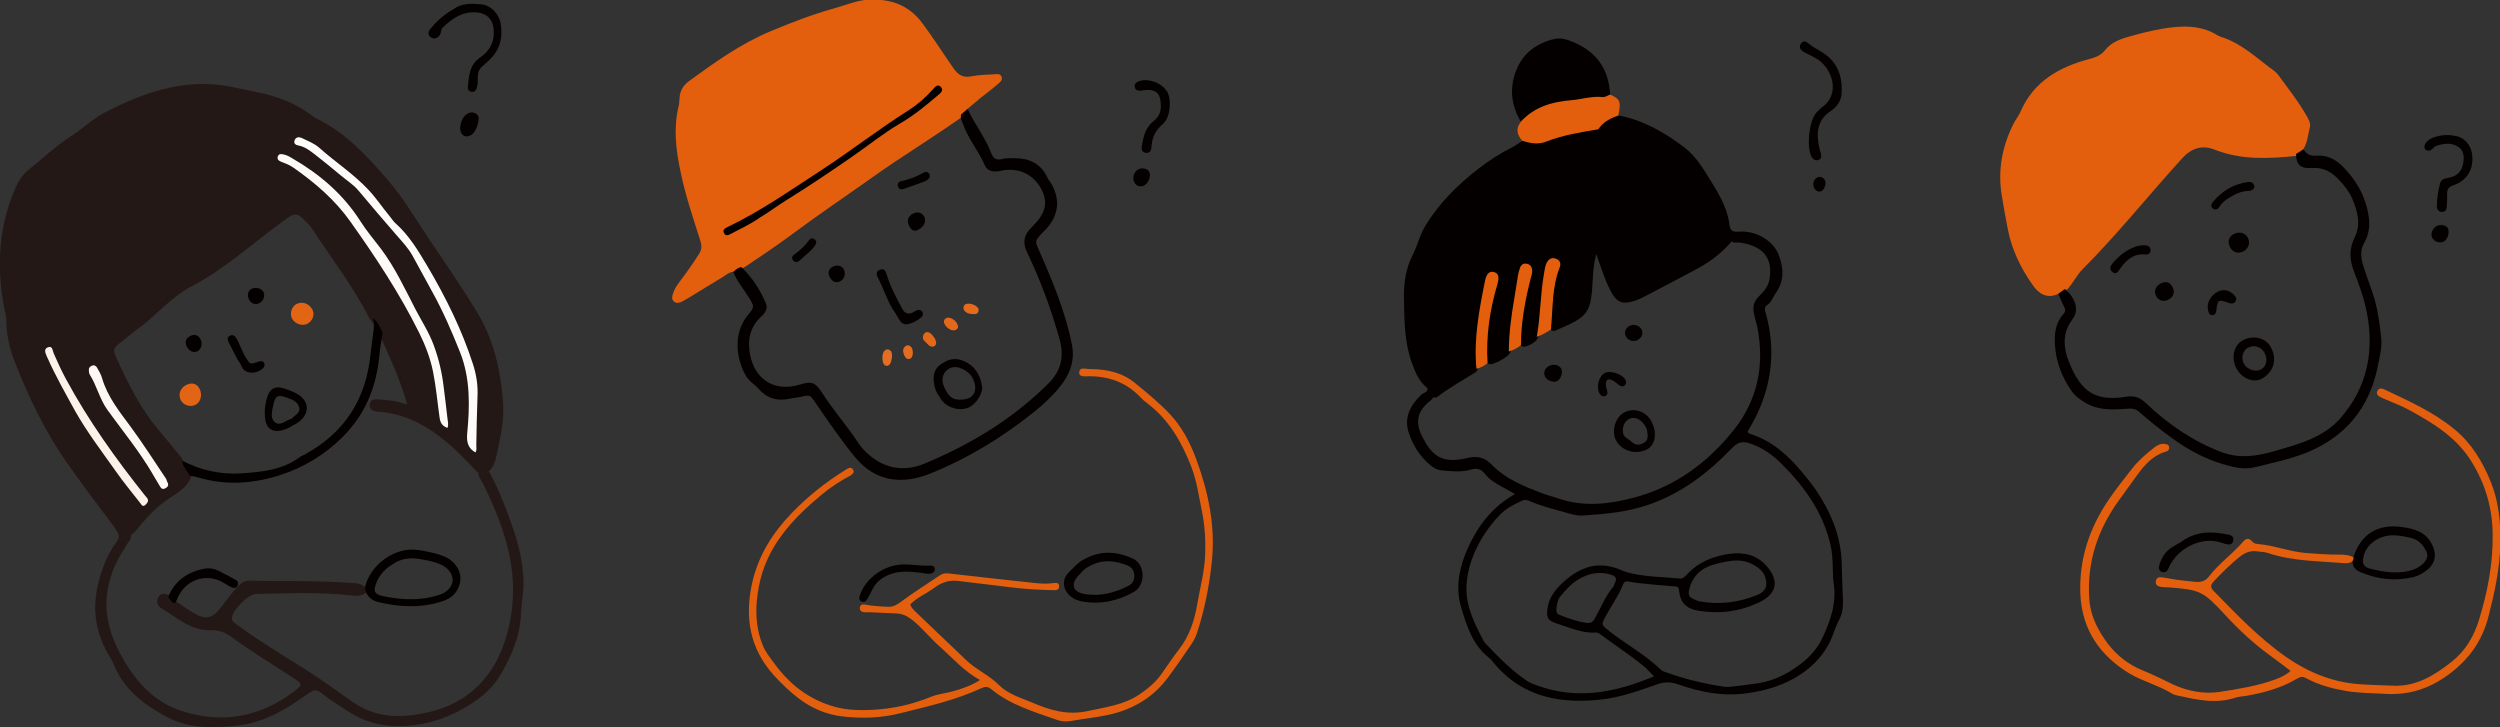 <?xml version="1.0" encoding="UTF-8"?><svg id="_レイヤー_2" xmlns="http://www.w3.org/2000/svg" viewBox="0 0 150.43 43.75"><rect x="0" y="0" width="150.43" height="43.75" fill="#333333" stroke="none"/><defs><style>.cls-1{fill:#e35f0e;}.cls-2{fill:#fefcfa;}.cls-3{fill:#e26516;}.cls-4{fill:#040000;}.cls-5{fill:#e26415;}.cls-6{fill:#e66e23;}.cls-7{fill:#fef8f2;}.cls-8{fill:#fefaf8;}.cls-9{fill:#e56b1c;}.cls-10{fill:#e46819;}.cls-11{fill:#231815;}.cls-12{fill:#fdf2e9;}.cls-13{fill:#e56c1e;}</style></defs><g id="_レイヤー_1-2"><g><g><path class="cls-4" d="M27.29,.55c.49-.37,1.11-.35,1.73-.28,.51,.06,1.01,.58,1.1,1.11,.15,.86-.02,1.63-.69,2.24-.12,.11-.23,.23-.36,.33-.23,.18-.33,.41-.32,.7,0,.23,.01,.45-.07,.67-.06,.15-.16,.24-.33,.2-.14-.03-.21-.13-.2-.27,.07-.67,.08-1.34,.74-1.79,.62-.42,.91-1.03,.8-1.81-.08-.54-.44-.85-.99-.9-.86-.08-1.48,.35-2.06,.91-.12,.12-.09,.26-.14,.39-.11,.23-.37,.33-.56,.21-.23-.15-.17-.37-.04-.53,.38-.46,.82-.86,1.39-1.18Z"/><path class="cls-4" d="M28.33,8.13c-.28,.16-.52,.06-.61-.21-.1-.33,.06-.83,.35-1.04,.16-.12,.33-.15,.52-.07,.21,.09,.23,.27,.2,.46-.06,.35-.18,.67-.45,.87Z"/></g><g><path class="cls-11" d="M7,31.88c-1.05-1.41-2.12-2.8-3.12-4.25-1.25-1.82-2.18-3.8-2.99-5.85-.31-.8-.51-1.65-.51-2.52,0-.26-.09-.52-.14-.79-.45-2.46-.33-4.86,.7-7.18,.18-.4,.4-.76,.74-1.04,.86-.69,1.66-1.46,2.6-2.06,.67-.42,1.24-1,1.95-1.38,1.48-.77,3.01-1.42,4.67-1.66,.86-.13,1.72-.13,2.58,0,.63,.1,1.25,.24,1.87,.37,1.26,.25,2.45,.67,3.48,1.48,.06,.05,.14,.1,.21,.13,1.74,.84,3.02,2.23,4.26,3.66,1.02,1.17,1.78,2.51,2.64,3.78,.96,1.41,1.92,2.81,2.8,4.27,.98,1.63,1.38,3.45,1.53,5.33,.09,1.17-.19,2.28-.43,3.4-.07,.31-.2,.58-.43,.8-.23,.32-.47,.13-.71,.02-.73-.77-1.46-1.54-2.32-2.18-1-.75-2.09-1.27-3.35-1.41-.33-.04-.83,0-.78-.47,.05-.43,.51-.29,.82-.27,.47,.03,.94,.1,1.43,.28-.41-1.53-1.09-2.9-1.7-4.3-.17-.29-.33-.59-.55-.85-.99-1.94-2.32-3.67-3.51-5.48-.05-.07-.1-.13-.16-.19-.76-.82-.78-.77-1.67-.12-1.77,1.29-3.39,2.79-5.35,3.81-1.24,.64-2.12,1.74-3.23,2.55-.33,.24-.64,.51-.96,.76-.59,.46-.62,.48-.3,1.17,.69,1.47,1.4,2.91,2.46,4.17,.48,.56,.95,1.13,1.41,1.71,.13,.4,.45,.69,.57,1.09-.22,.65-.8,.98-1.31,1.31-.8,.53-1.41,1.21-2,1.93-.08,.09-.16,.19-.26,.25-.4,.2-.69-.02-.98-.26Z"/><path class="cls-11" d="M28.81,28.31c.21,.05,.4,.23,.63,.07,.47,.89,.86,1.81,1.2,2.76,.34,.95,.66,1.89,.78,2.9,.06,.51,.12,1.02,.06,1.53-.06,.47-.11,.94-.13,1.41-.07,1.33-.57,2.51-1.24,3.63-.42,.72-1.03,1.27-1.73,1.72-.8,.52-1.66,.92-2.57,1.14-1.34,.32-2.7,.33-3.99-.2-.71-.3-1.34-.79-2-1.2-.09-.05-.16-.13-.24-.19-.58-.44-.61-.45-1.22-.02-.8,.57-1.63,1.1-2.57,1.44-.45,.16-.9,.28-1.37,.34-1.48,.19-2.98,.23-4.34-.48-1.39-.73-2.63-1.66-3.25-3.21-.08-.19-.19-.37-.29-.54-.95-1.59-1.02-3.24-.44-4.97,.22-.65,.49-1.27,.9-1.81,.22-.28,.19-.5-.02-.75,.28,.08,.53,.25,.83,.22,.18,.28-.05,.46-.17,.65-.25,.42-.52,.83-.72,1.28-.81,1.85-.63,3.57,.34,5.35,.85,1.58,1.97,2.84,3.64,3.39,2.44,.81,4.78,.39,6.85-1.21,.46-.36,.44-.41-.06-.74-1.27-.84-2.57-1.61-3.79-2.51-.36-.26-.75-.41-1.2-.39-1.21,.06-2.04-.77-2.98-1.31-.22-.13-.34-.38-.21-.64,.13-.28,.36-.3,.62-.16,.15,.11,.27,.25,.42,.35,.41,.28,.81,.56,1.24,.8,.57,.32,.99,.22,1.4-.28,.37-.46,.7-.96,1.12-1.39,.19-.19,.38-.36,.68-.35,1.95,.05,3.9-.02,5.84,.12,.4,.03,.83-.03,1.17,.29,.08,.12,.1,.23,0,.34-.24,.15-.49,.19-.77,.15-1.94-.23-3.89-.14-5.84-.1-.44,0-1.37,.95-1.43,1.4-.04,.26,.17,.35,.33,.47,1.3,.96,2.7,1.8,4.07,2.66,.99,.62,1.93,1.32,2.89,1.99,1.44,.99,2.99,.95,4.55,.59,3.36-.78,4.69-3.49,5.01-6.25,.31-2.74-.59-5.13-1.74-7.49-.12-.25-.36-.46-.27-.79Z"/><path class="cls-2" d="M28.62,27.23c-.45-.25-.55-.61-.51-1.12,.16-1.66,.2-3.34-.43-4.92-.49-1.23-1.02-2.46-1.67-3.63-.4-.72-.79-1.44-1.18-2.16-.26-.47-.63-.86-.98-1.26-.77-.88-1.52-1.77-2.27-2.66-.31-.37-.71-.62-1.07-.92-.53-.45-1.07-.88-1.62-1.31-.27-.21-.56-.42-.91-.49-.19-.03-.33-.12-.25-.33,.08-.19,.27-.2,.42-.13,.37,.18,.77,.33,1.07,.6,.96,.86,2.05,1.56,2.94,2.51,.48,.51,.86,1.09,1.31,1.63,.11,.13,.19,.27,.31,.38,.83,.73,1.38,1.66,1.94,2.6,1.11,1.88,2.07,3.82,2.74,5.89,.21,.65,.31,1.31,.27,2-.04,.96-.05,1.93-.07,2.89,0,.14,.04,.29-.05,.42Z"/><path class="cls-8" d="M26.93,25.75c-.32-.11-.44-.31-.48-.63-.13-.91-.21-1.83-.39-2.74-.17-.84-.47-1.61-.84-2.36-1.17-2.36-2.62-4.55-4.14-6.69-.92-1.3-2.12-2.33-3.42-3.24-.24-.17-.51-.27-.77-.37-.15-.06-.24-.17-.16-.34,.07-.14,.2-.11,.32-.09,.21,.04,.38,.14,.56,.25,1.64,.95,3.04,2.15,4.07,3.76,.37,.59,.83,1.12,1.25,1.68,.84,1.12,1.43,2.39,2.07,3.63,.37,.71,.81,1.38,1.09,2.14,.31,.83,.51,1.68,.61,2.56,.07,.61,.16,1.22,.22,1.83,.02,.2,.09,.4,0,.62Z"/><path class="cls-4" d="M10.95,27.71c1.13,.6,2.35,.86,3.62,.77,1.2-.09,2.42-.2,3.45-.96,.11-.08,.25-.14,.38-.21,2.35-1.3,3.62-3.3,3.89-5.96,.05-.47,.12-.94,.18-1.4,.03-.27,.05-.53-.02-.8,.3,.22,.41,.56,.57,.87-.06,.45-.15,.89-.19,1.34-.18,1.95-.86,3.62-2.3,5.02-1.05,1.02-2.27,1.74-3.59,2.18-1.6,.53-3.29,.68-4.97,.18-.18-.05-.36-.08-.54-.12-.18-.3-.45-.54-.47-.92Z"/><path class="cls-12" d="M4.53,24.75c-.58-1.06-1.18-2.11-1.67-3.21-.02-.04-.04-.07-.05-.11-.08-.19-.19-.44,.07-.53,.29-.11,.27,.18,.35,.36,.23,.53,.47,1.05,.74,1.55,1.35,2.5,2.99,4.79,4.75,7,.04,.05,.08,.09,.12,.14,.14,.17,.04,.3-.08,.42-.18,.17-.25-.01-.33-.11-.49-.63-1-1.24-1.46-1.9-.84-1.19-1.72-2.34-2.44-3.61Z"/><path class="cls-7" d="M9.18,28.51c-.8-1.36-1.8-2.58-2.72-3.85-.47-.66-.64-1.46-1.07-2.14-.03-.05-.03-.12-.04-.18-.03-.17,.04-.28,.19-.34,.13-.05,.25,.02,.31,.14,.11,.2,.23,.39,.29,.61,.33,1.13,1.05,2.02,1.73,2.94,.75,1.02,1.43,2.09,2.13,3.13,.03,.05,.03,.12,.06,.17,.1,.17,.08,.29-.11,.39-.18,.1-.26,0-.34-.14-.15-.25-.29-.49-.44-.74Z"/><path class="cls-4" d="M10.12,35.91c.41-.97,1.17-1.5,2.18-1.69,.31-.06,.61,0,.9,.15,.33,.17,.66,.34,.98,.52,.14,.08,.19,.22,.1,.37-.08,.13-.21,.14-.32,.09-.17-.07-.32-.17-.48-.27-1-.61-2.21-.26-2.75,.8-.07,.14-.1,.32-.23,.43-.18-.09-.3-.22-.37-.41Z"/><path class="cls-4" d="M14.34,21.72c-.2-.38-.4-.76-.59-1.15-.07-.14-.08-.28,.08-.37,.15-.08,.28-.02,.37,.12,.24,.38,.35,.83,.6,1.21,.26,.4,.25,.41,.73,.24,.12-.04,.25-.08,.34,.04,.1,.14,.04,.28-.08,.38-.41,.34-1.08,.33-1.26-.16-.04-.11-.12-.21-.18-.32Z"/><path class="cls-3" d="M11.16,23.19c.35-.2,.67-.13,.84,.19,.19,.36,.09,.8-.22,.97-.31,.17-.73,.05-.9-.27-.17-.32-.05-.7,.28-.89Z"/><path class="cls-5" d="M18.78,18.59c.18,.33,.05,.71-.28,.89-.3,.16-.73,.02-.91-.28-.18-.3-.06-.74,.24-.9,.33-.18,.76-.05,.94,.29Z"/><path class="cls-4" d="M15.82,17.51c.15,.21,.07,.54-.15,.69-.23,.16-.47,.12-.64-.1-.17-.24-.14-.57,.07-.7,.22-.14,.58-.08,.71,.11Z"/><path class="cls-4" d="M11.42,20.23c.25-.14,.5-.08,.63,.15,.16,.27,.08,.62-.16,.75-.22,.12-.47,.02-.62-.22-.17-.28-.11-.53,.15-.68Z"/><path class="cls-4" d="M21.95,35.4c.28-1.41,1.84-2.54,3.25-2.3,.53,.09,1.05,.18,1.55,.39,.7,.3,1.08,.98,.92,1.62-.13,.55-.5,.88-1.02,1.06-1.29,.43-2.58,.37-3.88,.06-.39-.09-.66-.32-.78-.7,0-.03,0-.06,0-.09,0-.01-.02-.02-.03-.03Zm.73-.4c-.26,.58-.17,.77,.46,.89,1.08,.21,2.15,.26,3.22-.07,.49-.15,.81-.43,.87-.84,.05-.37-.23-.8-.68-1-.45-.2-.94-.29-1.43-.36-.53-.07-1.02,.02-1.44,.3-.48,.27-.8,.63-1.01,1.08Z"/><path class="cls-4" d="M17.62,25.6c-.24,.15-.5,.28-.79,.32-.48,.07-.78-.16-.86-.64-.08-.49-.03-.98,.13-1.45,.14-.43,.47-.61,.91-.48,.29,.08,.58,.2,.85,.34,.75,.41,.8,1.17,.13,1.69-.11,.09-.24,.15-.37,.22Zm.38-1.05c-.05-.31-.3-.47-.59-.56-.04-.01-.08-.03-.11-.05-.58-.22-.74-.14-.86,.45-.07,.35-.2,.79,.12,1.03,.31,.23,.64-.13,1-.23,.15-.2,.5-.3,.45-.64Z"/></g></g><g><g><path class="cls-4" d="M70.22,5.49c.29,.5,.21,1.57-.24,1.96-.44,.38-.66,.81-.69,1.37-.01,.23-.09,.42-.37,.37-.24-.04-.24-.26-.21-.44,.1-.55,.22-1.09,.7-1.46,.29-.23,.44-.51,.44-.89,0-.8-.28-1.07-1.08-.97-.04,0-.08,.03-.12,.03-.17,0-.34-.02-.37-.23-.03-.2,.11-.29,.27-.35,.55-.19,1.37,.11,1.67,.63Z"/><path class="cls-4" d="M69.15,10.34c.12,.22-.02,.64-.27,.8-.23,.14-.5,.08-.62-.16-.15-.27-.03-.65,.24-.79,.23-.12,.54-.05,.65,.15Z"/></g><g><path class="cls-1" d="M44.14,16.35c-.28,.02-.48,.22-.7,.35-.67,.4-1.33,.81-2,1.22-.14,.09-.29,.16-.43,.24-.16,.08-.32,.1-.46-.02-.15-.13-.11-.3-.06-.46,.08-.28,.25-.52,.42-.75,.41-.54,.8-1.09,1.16-1.66,.15-.24,.17-.46,.08-.75-.43-1.37-.9-2.73-1.19-4.14-.28-1.32-.45-2.63-.13-3.97,.04-.16,.05-.33,.06-.49,.01-.45,.23-.79,.57-1.04,1.56-1.14,3.13-2.26,4.93-3.01,1.25-.52,2.51-1.01,3.82-1.37,.69-.19,1.35-.49,2.08-.52,1.32-.05,2.4,.32,3.22,1.43,.65,.87,1.23,1.79,1.85,2.68,.3,.44,.6,.6,1.11,.5,.44-.09,.9-.09,1.35-.12,.16-.01,.36-.05,.44,.13,.1,.22-.09,.35-.22,.46-.32,.28-.67,.54-1.01,.81-.27,.22-.53,.45-.8,.67-.08,.21-.2,.4-.39,.53-1.74,1.23-3.56,2.33-5.29,3.56-1.63,1.16-3.3,2.28-4.91,3.48-.9,.67-1.84,1.3-2.77,1.92-.23,.13-.45,.3-.73,.31Z"/><path class="cls-1" d="M54.77,36.37c.06,.2,.2,.32,.33,.45,1.04,.99,2.07,1.98,3.11,2.97,.12,.11,.25,.21,.38,.31,.51,.36,1.06,.66,1.51,1.11,.54,.55,1.3,.77,2,1.06,1.06,.46,2.13,.78,3.33,.52,1.08-.24,2.18-.36,3.14-1.01,.5-.34,.95-.71,1.3-1.2,.36-.5,.69-1.02,1.07-1.5,.64-.82,.94-1.77,1.11-2.77,.17-.99,.44-1.96,.47-2.98,.03-.89-.03-1.76-.21-2.63-.18-.88-.3-1.77-.63-2.62-.58-1.5-1.36-2.85-2.67-3.83-.13-.1-.26-.21-.37-.33-.84-.89-1.88-1.28-3.09-1.28-.23,0-.63,.07-.61-.22,.01-.37,.4-.21,.65-.21,.99,0,1.94,.2,2.71,.84,.71,.58,1.43,1.17,2.07,1.84,.75,.79,1.24,1.74,1.61,2.74,.73,1.98,1.16,4.02,.94,6.15-.15,1.47-.44,2.92-.9,4.33-.1,.3-.26,.56-.44,.81-.43,.62-.85,1.25-1.31,1.86-.88,1.18-2.07,1.89-3.51,2.22-.76,.17-1.54,.24-2.3,.38-.29,.05-.57,.04-.85-.06-1.39-.49-2.82-.9-3.99-1.87-.19-.16-.38-.13-.57-.04-1.57,.73-3.26,1.1-4.93,1.52-1.13,.28-2.29,.31-3.42,.18-.97-.11-1.9-.5-2.7-1.13-.52-.4-.98-.85-1.43-1.34-1.47-1.63-1.77-3.5-1.31-5.57,.37-1.65,1.23-3.01,2.4-4.22,.95-.98,2-1.82,3.16-2.54,.03-.02,.07-.05,.1-.07,.15-.08,.31-.17,.42,.04,.08,.16-.05,.27-.18,.34-.6,.32-1.17,.69-1.69,1.12-1.8,1.49-3.36,3.15-3.81,5.56-.23,1.21-.23,2.4,.25,3.56,.16,.39,.42,.7,.66,1.03,.93,1.29,2.11,2.21,3.66,2.64,.77,.21,1.55,.22,2.32,.18,1.19-.07,2.35-.32,3.46-.78,.45-.18,.96-.22,1.43-.36,.5-.15,1.01-.32,1.53-.65-.98-.54-1.66-1.34-2.44-2.03-.58-.51-1.06-1.14-1.68-1.62-.3-.23-.59-.35-.94-.36-.53-.02-1.07-.05-1.6-.07-.1,0-.21,0-.31,0-.16-.02-.28-.09-.26-.28,.03-.19,.16-.21,.32-.18,.42,.09,.86,.1,1.29,.13,.29,.02,.52-.05,.78-.24,.79-.59,1.62-1.11,2.44-1.66,.2-.14,.41-.12,.64-.09,1.65,.19,3.3,.37,4.96,.55,.39,.04,.78,.08,1.17,.02,.16-.02,.38-.06,.39,.17,.02,.26-.21,.26-.4,.25-.86-.02-1.72-.07-2.58-.18-1.02-.13-2.04-.24-3.06-.37-.54-.07-1,.06-1.44,.39-.49,.36-1.07,.59-1.5,1.04Z"/><path class="cls-4" d="M44.14,16.35c.13-.14,.28-.25,.47-.28,.65,.63,1.14,1.37,1.48,2.2,.12,.31-.05,.56-.27,.76-.68,.63-.86,1.39-.69,2.3,.3,1.54,1.5,2.27,3.01,1.81,.7-.22,.93-.13,1.33,.5,.66,1.04,1.49,1.96,2.16,2.99,.19,.29,.43,.55,.7,.77,.97,.83,2.13,.97,3.24,.52,2.79-1.15,5.35-2.69,7.51-4.84,.76-.75,.97-1.61,.68-2.65-.5-1.83-1.17-3.59-1.98-5.3-.23-.49-.18-.91,.16-1.31,.07-.08,.14-.15,.21-.22,.76-.76,.91-1.38,.55-2.14-.42-.87-1.24-1.33-2.21-1.23-.18,.02-.36,.08-.55,.09-.29,.01-.55-.08-.67-.35-.37-.87-1.01-1.6-1.32-2.5-.07-.19-.19-.37-.11-.59,.13-.11,.26-.22,.38-.33,.42,.91,1.06,1.71,1.42,2.66,.11,.29,.28,.46,.65,.36,.25-.07,.53-.05,.79-.05,.84,0,1.52,.31,1.91,1.1,.07,.15,.17,.28,.26,.42,.57,.96,.45,1.94-.32,2.76-.08,.09-.18,.17-.26,.26-.42,.47-.39,.45-.13,1.05,.8,1.82,1.57,3.66,1.96,5.62,.17,.84-.05,1.6-.52,2.27-.5,.7-1.14,1.29-1.81,1.83-1.89,1.5-3.94,2.76-6.18,3.66-1.64,.66-3.27,.55-4.52-.96-.86-1.04-1.62-2.16-2.39-3.28-.34-.5-.33-.5-.9-.37-.22,.05-.45,.06-.67,.11-.75,.17-1.38-.03-1.88-.61-.23-.26-.55-.43-.73-.74-.62-1.03-.8-2.61,.11-3.69,.41-.49,.38-.51,.03-1.08-.31-.51-.71-.96-.92-1.52Z"/><path class="cls-4" d="M56.21,34.12c.1,.12,.02,.33-.16,.38-.2,.06-.41,0-.61-.03-.65-.08-1.3-.15-1.94,.11-.46,.19-.81,.46-1.02,.92-.09,.19-.19,.36-.29,.54-.08,.14-.19,.22-.35,.15-.17-.08-.15-.22-.1-.37,.35-1.05,1.5-1.86,2.66-1.86,.53,0,1.06,.11,1.6,.07,.09,0,.16,.04,.22,.09Z"/><path class="cls-4" d="M45.7,13.11c-.54,.38-1.14,.65-1.72,.96-.15,.08-.32,.16-.42-.05-.09-.2,.06-.28,.22-.36,1.97-.94,3.76-2.2,5.58-3.38,1.8-1.17,3.5-2.5,5.32-3.65,.53-.34,1.02-.76,1.44-1.24,.13-.14,.3-.38,.5-.15,.18,.2-.03,.37-.19,.5-.72,.61-1.44,1.21-2.27,1.69-1.03,.6-1.95,1.36-2.93,2.03-1.3,.9-2.61,1.78-3.95,2.61-.54,.33-1.04,.73-1.59,1.04Z"/><path class="cls-4" d="M65.17,33.69c1.07-.62,2.06-.5,3-.08,.75,.34,.78,1.59,.07,2-.96,.55-2.02,.78-3.13,.58-.25-.04-.47-.14-.67-.29-.49-.39-.57-1.03-.14-1.45,.31-.3,.59-.63,.87-.76Zm-.26,.92c-.5,.54-.38,1,.34,1.13,.94,.17,1.84-.07,2.67-.5,.47-.24,.44-1-.04-1.2-.78-.32-1.59-.43-2.45,.1-.16,.07-.33,.27-.52,.47Z"/><path class="cls-4" d="M53.75,18.66c-.38-.61-.59-1.31-.92-1.94-.11-.2-.13-.42,.14-.5,.23-.08,.32,.09,.38,.29,.22,.73,.58,1.4,.94,2.07q.24,.44,.66,.21c.07-.04,.14-.09,.21-.12,.13-.05,.25-.03,.33,.09,.08,.12,.05,.25-.05,.33-.25,.22-.54,.37-.87,.42-.21,.03-.35-.09-.45-.26-.12-.19-.23-.38-.35-.58Z"/><path class="cls-4" d="M55.68,10.9c-.4,.15-.84,.31-1.28,.46-.14,.05-.3,.05-.36-.12-.07-.19,.03-.32,.22-.35,.44-.09,.86-.24,1.25-.47,.14-.09,.33-.13,.42,.07,.08,.19-.07,.3-.24,.41Z"/><path class="cls-4" d="M55.33,13.78c-.27,.17-.44,.13-.6-.14-.17-.3-.13-.56,.13-.74,.28-.19,.59-.14,.74,.11,.15,.27,.04,.57-.27,.77Z"/><path class="cls-4" d="M48.14,15.67c-.17,.12-.31,.14-.42,0-.11-.15-.04-.29,.09-.37,.34-.24,.63-.51,.87-.85,.08-.11,.2-.14,.32-.06,.15,.1,.14,.24,.05,.37-.25,.38-.64,.62-.92,.91Z"/><path class="cls-4" d="M50.08,16.07c.26-.16,.56-.1,.69,.13,.13,.24,.06,.56-.17,.7-.23,.15-.48,.09-.63-.15-.18-.27-.14-.54,.11-.69Z"/><path class="cls-6" d="M53.63,21.16c.1,.17,.02,.68-.13,.8-.08,.07-.19,.08-.28,0-.16-.14-.17-.7,0-.85,.15-.14,.29-.1,.41,.04Z"/><path class="cls-10" d="M56.24,20.34s.08,.16,.09,.28c0,.1-.04,.2-.16,.23-.25,.06-.35-.17-.5-.29-.14-.11-.18-.27-.09-.44,.14-.24,.41-.17,.65,.22Z"/><path class="cls-10" d="M57.57,19.45c.09,.13,.12,.27-.02,.38-.17,.13-.5,0-.67-.26-.1-.15-.14-.3,.04-.42,.18-.11,.5,.04,.66,.3Z"/><path class="cls-9" d="M58.88,18.57s.01,.1,0,.15c-.02,.11-.11,.18-.22,.18-.24,0-.5-.01-.65-.24-.06-.08-.04-.2,.01-.29,.13-.2,.71-.08,.85,.2Z"/><path class="cls-13" d="M54.86,20.93c.12,.22,.07,.56-.07,.64-.16,.09-.28,0-.35-.13-.1-.21-.17-.44,.04-.61,.15-.12,.3-.02,.39,.1Z"/><path class="cls-4" d="M56.53,23.87c-.2-.26-.28-.5-.32-.74-.07-.44-.05-.87,.35-1.17,.43-.32,.88-.48,1.43-.24,.67,.29,.99,.83,1.1,1.51,.07,.46-.38,1.13-.85,1.31-.51,.2-1.18,.02-1.56-.43-.08-.09-.13-.21-.15-.25Zm1.51,.16c.46-.06,.71-.41,.63-.86-.1-.54-.43-.87-.94-1.04-.56-.18-1.09,.26-1.01,.85,.03,.21,.13,.39,.22,.56,.26,.45,.52,.56,1.1,.49Z"/></g></g><g><g><path class="cls-4" d="M109.55,6.51c1.29-.81,.68-2.49-.3-3.01-.22-.12-.44-.24-.67-.35-.21-.11-.36-.27-.23-.5,.15-.26,.34-.15,.52,0,.36,.29,.8,.46,1.15,.77,.67,.61,.85,1.38,.79,2.23-.03,.42-.28,.78-.61,1-.94,.61-.92,1.47-.69,2.4,.02,.08,.06,.16,.07,.24,.02,.16,0,.3-.19,.34-.16,.04-.28-.03-.37-.17-.34-.57-.17-2.21,.29-2.7,.1-.11,.21-.21,.26-.25Z"/><path class="cls-4" d="M109.68,11.44c-.12,.11-.27,.13-.42,0-.19-.16-.2-.49-.03-.67,.16-.17,.34-.16,.5-.03,.17,.13,.14,.5-.05,.7Z"/></g><g><path class="cls-4" d="M85.87,23.34c-.48-.38-.69-.9-.9-1.46-.47-1.28-.47-2.61-.49-3.93-.02-.91,.11-1.81,.54-2.64,.26-.51,.38-1.07,.66-1.57,.84-1.45,2-2.6,3.31-3.61,.62-.48,1.27-.9,1.97-1.25,.22-.11,.43-.27,.64-.4,1.57,.07,2.97-.8,4.53-.82,1.09-.58,2.14-.15,3.16,.2,1.19,.41,2.04,1.29,2.75,2.32,.56,.82,.96,1.72,1.46,2.57,.09,.15,.16,.31,.15,.48-.02,.32,.06,.56,.35,.74,.22,.14,.27,.36,.15,.61-.53,.61-1.16,1.11-1.86,1.5-1.11,.61-2.23,1.18-3.35,1.77-.15,.08-.3,.15-.46,.21-.84,.3-1.19,.18-1.59-.6-.35-.68-.56-1.41-.84-2.17-.14,.53-.19,1.02-.21,1.52-.11,2.07-.24,2.24-2.32,3.11-.4-.03-.31-.34-.29-.56,.05-1.03,.11-2.06,.39-3.06,.05-.17,.17-.41-.1-.47-.27-.06-.35,.19-.39,.4-.18,.93-.26,1.87-.33,2.82-.04,.5-.04,1.01-.36,1.44-.22,.19-.46,.34-.76,.38-.42-.12-.27-.48-.26-.74,.05-1.12,.3-2.2,.52-3.3,.05-.23,.24-.6-.06-.66-.38-.09-.33,.35-.37,.59-.23,1.32-.48,2.65-.54,3.99-.01,.23-.05,.46-.23,.64-.31,.25-.65,.44-1.04,.53-.39-.04-.29-.36-.31-.58-.11-1.32,.15-2.6,.47-3.88,.07-.26,.33-.69-.02-.78-.37-.09-.33,.4-.38,.66-.29,1.43-.57,2.86-.47,4.33,.02,.25,0,.51-.18,.72-.8,.49-1.62,.95-2.36,1.52-.45,.08-.45-.29-.56-.55Z"/><path class="cls-4" d="M91.51,7.32c-.58-.98-.7-2.01-.28-3.08,.41-1.05,1.22-1.63,2.28-1.89,.29-.07,.59-.03,.87,.07,1.38,.49,2.27,1.39,2.47,2.89,.02,.12,.03,.25,.04,.38-.15,.34-.47,.3-.76,.31-.8,.03-1.59,.17-2.38,.31-.66,.11-1.3,.35-1.8,.85-.11,.11-.24,.25-.44,.16Z"/><path class="cls-1" d="M91.51,7.32c.82-.89,1.88-1.2,3.04-1.29,.62-.05,1.23-.26,1.87-.19,.18,.02,.31-.1,.47-.15,.53,.24,.62,.39,.55,.9-.02,.12-.04,.25-.06,.37-.31,.41-.8,.56-1.22,.82-1.07,.18-2.13,.35-3.15,.75-.46,.18-.94,.09-1.41-.06-.32-.36-.41-.73-.09-1.14Z"/><path class="cls-1" d="M89.5,21.85c-.19,.17-.41,.28-.66,.34-.17-1.79,.16-3.52,.51-5.26,.09-.47,.27-.63,.54-.56,.28,.07,.34,.29,.21,.74-.46,1.55-.69,3.12-.59,4.74Z"/><path class="cls-1" d="M91.53,20.76c-.22,.18-.47,.31-.74,.39,0-1.12,.16-2.22,.35-3.32,.07-.41,.13-.83,.2-1.25,.03-.16,.07-.33,.13-.49,.07-.17,.21-.26,.4-.22,.19,.04,.29,.15,.32,.34,.03,.2-.04,.37-.09,.56-.33,1.31-.58,2.63-.58,3.99Z"/><path class="cls-1" d="M93.32,19.83c-.27,.18-.55,.33-.85,.44,.23-1.27,.21-2.56,.44-3.83,.04-.23,.06-.46,.18-.67,.12-.21,.31-.29,.54-.2,.25,.09,.31,.3,.22,.52-.48,1.21-.4,2.49-.53,3.74Z"/><path class="cls-4" d="M85.87,23.34c.1,0,.17,.06,.16,.15,0,.18,.11,.26,.23,.34-.04,.21-.23,.29-.36,.42-.62,.57-.73,1.17-.36,1.94,.66,1.37,1.33,1.71,2.79,1.36,.56-.13,1.01-.02,1.39,.37,.88,.92,2.02,1.36,3.16,1.79,.3,.11,.61,.18,.91,.29,1.52,.52,3.03,.34,4.54-.06,2.49-.66,4.46-2.13,6.02-4.1,1.42-1.8,1.84-3.9,1.39-6.16-.06-.29-.16-.57-.21-.86-.07-.38,.01-.7,.3-.98,.3-.29,.58-.61,.65-1.06,.21-1.29-.43-1.98-1.76-2.18-.2-.03-.43,.06-.6-.12,.07-.53-.36-.52-.73-.61,.23-.55,.16-1.01-.28-1.39-.12-.1-.16-.24-.17-.4-.01-.18-.09-.33-.18-.47-.66-1.01-1.22-2.11-2.21-2.88-.53-.41-1.11-.73-1.78-.87-.31-.06-.61-.18-.91-.27-.43-.12-.86-.18-1.27,.1-.12,.08-.26,.16-.41,.08,.29-.44,.73-.66,1.22-.82,1.49,.28,2.76,1.02,3.95,1.92,.77,.59,1.23,1.43,1.73,2.24,.47,.75,.88,1.54,.99,2.44,.04,.35,.21,.41,.55,.39,1-.08,2.06,.5,2.41,1.4,.29,.76,.35,1.56-.17,2.28-.17,.24-.25,.54-.51,.72-.23,.16-.15,.33-.09,.55,.47,1.69,.43,3.38-.13,5.04-.24,.72-.59,1.4-.96,2.02,0,.11,.06,.13,.12,.15,1.32,.41,2.3,1.29,3.16,2.33,.3,.36,.59,.72,.85,1.1,.89,1.34,1.49,2.78,1.52,4.41,.01,.76,.05,1.52,.08,2.27,.01,.39-.06,.75-.24,1.1-.12,.22-.22,.46-.3,.7-.43,1.26-1.26,2.16-2.41,2.81-.88,.49-1.8,.75-2.8,.89-1.45,.21-2.8-.05-4.14-.52-.45-.16-.85-.18-1.33,0-1.11,.39-2.23,.79-3.4,.91-1.46,.15-2.93,.08-4.28-.55-.82-.37-1.53-.96-2.12-1.66-.08-.1-.15-.21-.25-.28-1.02-.79-1.39-1.97-1.72-3.1-.35-1.2-.09-2.43,.43-3.57,.61-1.33,1.46-2.45,2.82-3.21-.3-.17-.54-.32-.8-.45-.38-.2-.73-.42-1-.76-.21-.26-.46-.38-.83-.27-.59,.18-1.21,.11-1.82,.05-.24-.03-.43-.14-.62-.29-.66-.54-1.1-1.25-1.34-2.03-.27-.87,.12-1.6,.75-2.21,.14-.14,.42-.14,.41-.42Zm13.21,16.89c-.87-.74-1.83-1.35-2.74-2.03-.1-.07-.2-.15-.34-.14-.83,.06-1.56-.31-2.32-.54-.56-.18-.65-.36-.56-.94,.1-.66,.49-1.14,.98-1.58,1.03-.93,2.16-1.28,3.48-.68,.13,.06,.28,.1,.42,.14,1.01,.26,2.05,.25,3.07,.35,.19,.02,.32-.12,.43-.24,.71-.76,1.61-1.12,2.62-1.25,.86-.11,1.63,.1,2.18,.74,.75,.86,.65,1.64-.4,2.16-1.16,.57-2.41,.74-3.7,.53-.73-.12-1.1-.48-1.17-1.23-.03-.28-.22-.23-.36-.24-.9-.09-1.81-.13-2.7-.29-.15-.03-.24,.02-.3,.16-.3,.77-.81,1.42-1.17,2.16-.12,.25-.07,.34,.13,.5,1.05,.88,2.29,1.51,3.28,2.46,.07,.07,.17,.13,.27,.16,1.15,.42,2.34,.71,3.55,.89,.14,.02,.3,.02,.44,0,.54-.06,1.09-.13,1.63-.21,1.07-.17,1.99-.68,2.81-1.37,.43-.37,.79-.82,1.04-1.34,.5-1.06,.88-2.14,.68-3.35-.05-.33-.03-.67-.05-1.01-.02-.44-.04-.88-.15-1.32-.46-1.91-1.56-3.45-2.92-4.8-.55-.55-1.19-1.01-1.95-1.25-.43-.14-.71-.05-1.04,.29-1.4,1.46-2.96,2.67-4.91,3.37-1.34,.48-2.7,.6-4.09,.69-.3,.02-.59-.06-.87-.14-.75-.22-1.51-.39-2.23-.7-.16-.07-.32-.15-.54-.05-.5,.23-.99,.48-1.37,.89-.64,.68-1.16,1.45-1.52,2.31-.42,1.02-.6,2.09-.31,3.16,.19,.7,.52,1.38,.87,2.03,.03,.06,.06,.12,.1,.16,.78,.82,1.57,1.64,2.52,2.28,.19,.13,.41,.21,.63,.29,2.39,.87,4.68,.43,7.02-.55-.18-.18-.3-.33-.44-.45Zm6.26-6.33c-.69-.31-1.36-.14-2.03,.02-.86,.2-1.45,.66-1.67,1.56-.07,.29-.01,.44,.23,.55,.13,.06,.27,.13,.41,.16,1.19,.21,2.35,.06,3.46-.39,.53-.21,.68-.62,.42-1.22-.14-.26-.43-.5-.81-.68Zm-11.44,1.98c-.18,.21-.22,.49-.25,.77-.01,.17,.02,.28,.19,.35,.53,.2,1.06,.41,1.63,.48,.25,.03,.37-.04,.49-.26,.36-.64,.63-1.34,1.11-1.91,.05-.06,.06-.16,.1-.23,.16-.28,.02-.42-.23-.5-.64-.2-1.25-.1-1.79,.19-.55,.27-.9,.7-1.26,1.11Z"/><path class="cls-4" d="M96.55,22.45c.35-.19,1.09,.06,1.26,.42,.05,.1,.05,.2-.02,.29-.1,.12-.23,.1-.34,.03-.14-.09-.26-.22-.4-.29-.29-.16-.44-.05-.42,.27,.01,.14,.07,.28,.09,.43,.01,.11-.04,.21-.16,.24-.11,.03-.21-.02-.28-.11-.26-.34-.11-1.07,.27-1.28Z"/><path class="cls-4" d="M93.94,22.18c.12,.23-.02,.65-.26,.76-.22,.1-.58-.04-.7-.26-.14-.25-.03-.54,.25-.67,.26-.13,.6-.04,.72,.18Z"/><path class="cls-4" d="M98.55,20.46c-.25,.13-.57,.04-.71-.2-.13-.23-.05-.5,.19-.64,.26-.15,.62-.05,.75,.21,.11,.23,.01,.5-.23,.62Z"/><path class="cls-4" d="M99.37,25.37c.35,.65,.25,1.37-.23,1.65-.66,.38-1.56,.13-1.9-.52-.29-.55-.05-1.38,.47-1.67,.6-.33,1.33-.09,1.67,.54Zm-1.31-.17c-.29,.11-.46,.48-.4,.84,.05,.3,.33,.36,.5,.53,.24,.23,.49,.23,.75,.08,.3-.17,.24-.46,.2-.73-.01-.1-.07-.2-.09-.24-.24-.44-.61-.62-.96-.49Z"/></g></g><g><g><path class="cls-4" d="M146.46,8.87c-.08,.07-.12,.12-.17,.15-.12,.07-.25,.07-.35-.03-.1-.11-.06-.24,0-.35,.14-.23,.38-.34,.62-.41,.41-.13,.84-.13,1.25-.04,.49,.1,.87,.55,.94,1.08,.12,.88-.28,1.59-1.13,1.88-.28,.09-.37,.25-.37,.5,0,.25,0,.51-.02,.76-.01,.18-.06,.35-.29,.34-.2,0-.31-.14-.31-.33,0-.47,.08-.93,.19-1.38,.07-.28,.33-.31,.55-.35,.48-.09,.75-.38,.84-.83,.07-.38,.07-.8-.3-1.03-.42-.27-.89-.2-1.34-.04-.06,.02-.11,.07-.12,.08Z"/><path class="cls-4" d="M146.57,13.63c.24-.16,.62-.1,.73,.12,.1,.2,0,.6-.2,.75-.22,.16-.57,.09-.72-.15-.15-.22-.06-.55,.2-.72Z"/></g><g><path class="cls-1" d="M123.83,17.69c-.68,.31-1.17-.03-1.52-.54-.71-1.01-1.25-2.11-1.49-3.33-.13-.68-.26-1.37-.37-2.06-.25-1.51,.02-2.94,.7-4.3,.13-.26,.33-.5,.44-.77,.8-1.81,2.33-2.66,4.13-3.14,.38-.1,.69-.21,.95-.54,.41-.52,1.06-.71,1.66-.87,.79-.22,1.59-.41,2.42-.5,.93-.1,1.82-.04,2.64,.46,.07,.04,.15,.08,.23,.11,1.27,.39,2.2,1.32,3.24,2.07,.08,.06,.16,.14,.22,.22,.6,.82,1.23,1.61,1.73,2.5,.11,.21,.24,.41,.18,.66-.12,.45-.14,.92-.4,1.33-.02,.26-.22,.32-.41,.39-1.67,.17-3.32,.26-4.93-.38-.72-.28-1.36-.11-1.93,.51-2.02,2.21-3.88,4.56-6,6.68-.36,.36-.57,.84-.92,1.21-.16,.15-.31,.33-.57,.29Z"/><path class="cls-1" d="M141.54,33.78c-.13,.08-.27,.12-.42,.11-1.56-.13-3.14-.11-4.64-.61-.2-.07-.42-.07-.62-.1-.42-.07-.77,.06-1.1,.33-.56,.45-1.07,.96-1.56,1.48-.22,.23-.18,.39,.02,.59,1.39,1.42,2.76,2.86,4.41,4,1.32,.9,2.76,1.48,4.36,1.59,.68,.05,1.35,.06,2.03,.09,1.38,.05,2.46-.62,3.5-1.44,.87-.69,1.37-1.58,1.68-2.63,.49-1.63,.81-3.29,.79-5-.01-1.6-.43-3.06-1.29-4.44-.9-1.44-2.25-2.26-3.66-3.04-.48-.27-1-.46-1.5-.68-.08-.03-.16-.06-.23-.1-.18-.09-.37-.19-.25-.42,.1-.19,.28-.14,.45-.06,1.46,.69,2.93,1.35,4.18,2.38,1.02,.83,1.69,1.95,2.18,3.15,.48,1.19,.61,2.44,.58,3.73-.03,1.5-.34,2.93-.71,4.37-.38,1.49-1.18,2.61-2.42,3.52-1.15,.84-2.38,1.24-3.8,1.15-.78-.05-1.56-.04-2.34-.17-.84-.15-1.66-.36-2.41-.77-.2-.11-.33-.11-.56,.03-.94,.56-1.98,.84-3.05,1.03-.21,.04-.43,.04-.62,.1-1.21,.41-2.38,.13-3.56-.13-.08-.02-.17-.04-.24-.08-.83-.52-1.8-.75-2.63-1.25-1.76-1.08-2.83-2.61-2.93-4.75-.09-2.12,.55-4.01,1.73-5.73,.44-.64,.93-1.26,1.41-1.87,.37-.47,.82-.85,1.29-1.22,.19-.15,.39-.26,.64-.23,.13,.01,.26,.05,.27,.2,.01,.12-.04,.22-.15,.25-1,.28-1.53,1.08-2.08,1.85-.26,.36-.52,.72-.78,1.08-1.3,1.79-1.96,3.78-1.79,6.01,.05,.61,.24,1.17,.51,1.69,.6,1.13,1.45,2.03,2.66,2.53,.63,.26,1.23,.55,1.84,.85,.89,.42,1.89,.61,2.85,.46,1.12-.18,2.26-.35,3.33-.75,.32-.12,.63-.25,.92-.51-.41-.31-.8-.62-1.21-.91-1-.72-1.9-1.56-2.73-2.46-1.31-1.42-1.5-1.52-3.43-1.66-.15-.01-.3,0-.44-.03-.18-.03-.33-.11-.3-.33,.03-.22,.18-.27,.37-.24,.17,.02,.34,.05,.5,.08,.5,.1,1.01,.13,1.51,.19,.33,.03,.59-.04,.79-.29,.59-.78,1.4-1.35,2.04-2.08,.18-.21,.35-.32,.57-.08,.09,.11,.2,.16,.33,.17,1.02,.08,1.97,.48,2.99,.55,.65,.05,1.31,.1,1.96,.09,.3,0,.59,.03,.86,.17,.1,.12,.08,.2-.07,.25Z"/><path class="cls-4" d="M123.83,17.69c.14-.1,.28-.2,.42-.3,.64,.54,.87,1.27,.47,1.8-.77,1.01-.5,2.03-.05,3,.71,1.53,1.61,1.95,3.29,1.68,.49-.08,.82,.06,1.18,.4,1.33,1.27,2.83,2.29,4.55,2.94,1.06,.4,2.13,.24,3.18-.07,1.44-.42,2.92-.79,3.97-1.99,1.6-1.84,2.03-3.99,1.58-6.34-.17-.88-.48-1.71-.8-2.54-.26-.69-.26-1.34,.08-2.02,.37-.76,.16-1.53-.15-2.27-.18-.43-.47-.8-.79-1.14-.45-.49-.96-.79-1.67-.73-.67,.05-.93-.22-.93-.85,.15-.09,.3-.18,.44-.28,.18,.28,.39,.42,.77,.39,.68-.07,1.24,.26,1.69,.74,.57,.61,1.03,1.3,1.28,2.1,.25,.8,.37,1.61-.08,2.4-.28,.48-.19,.97-.03,1.47,.21,.66,.48,1.31,.67,1.98,.2,.74,.3,1.49,.38,2.25,.06,.54-.07,1.06-.17,1.57-.43,2.29-1.59,4.02-3.75,5.1-1.18,.59-2.42,.81-3.66,1.13-.67,.17-1.35,0-2-.2-1.08-.33-2.06-.86-2.98-1.53-.69-.5-1.35-1.02-1.98-1.58-.2-.17-.39-.23-.67-.21-.88,.06-1.77,.13-2.58-.35-.33-.2-.63-.4-.85-.73-.58-.84-.93-1.75-.99-2.77-.04-.67,.03-1.32,.51-1.84,.14-.16,.13-.28,.04-.45-.13-.24-.23-.5-.34-.75Z"/><path class="cls-4" d="M131.21,32.63c.9-.68,1.85-.67,2.83-.47,.21,.04,.39,.12,.34,.36-.05,.3-.28,.26-.5,.2-.18-.05-.36-.12-.55-.15-1.11-.17-2.29,.48-2.8,1.52-.03,.06-.05,.11-.08,.17-.08,.15-.21,.21-.37,.15-.17-.06-.2-.22-.16-.37,.12-.44,.35-.82,.73-1.08,.19-.13,.4-.24,.55-.32Z"/><path class="cls-4" d="M141.54,33.78c.07-.07,.08-.16,.07-.25,.44-1.39,1.46-2.02,2.91-1.82,.74,.1,1.41,.28,1.8,1.01,.33,.62,.23,1.21-.33,1.62-.24,.18-.5,.32-.79,.39-1.09,.25-2.14,.13-3.16-.3-.32-.13-.47-.33-.49-.66Zm4.43-.65c-.17-.34-.42-.63-.82-.74-.39-.1-.78-.18-1.18-.18-.83,0-1.6,.56-1.75,1.27-.1,.44,0,.65,.44,.75,.76,.19,1.53,.3,2.31,.12,.19-.05,.36-.11,.51-.2,.51-.3,.69-.64,.5-1.02Z"/><path class="cls-4" d="M135.6,11.08c.13,.17,0,.4-.29,.41-.45,0-.81,.19-1.18,.41-.24,.14-.44,.32-.59,.55-.09,.14-.22,.21-.37,.11-.16-.1-.12-.27-.03-.39,.55-.68,1.26-1.1,2.13-1.22,.18-.02,.27,.04,.34,.13Z"/><path class="cls-4" d="M127.99,15.08c.34-.19,.67-.34,1.04-.32,.21,0,.39,.08,.37,.32-.01,.22-.2,.25-.38,.23-.65-.05-1.05,.33-1.41,.8-.13,.17-.25,.48-.52,.24-.23-.2-.05-.43,.11-.6,.24-.27,.51-.5,.79-.67Z"/><path class="cls-4" d="M133.39,17.58c.38-.22,.76-.14,1.07,.2,.12,.13,.13,.26,.03,.39-.09,.11-.21,.11-.34,.07-.69-.24-.7-.24-.79,.45-.02,.14-.07,.25-.21,.27-.19,.03-.25-.12-.28-.27-.11-.42,.11-.87,.53-1.11Z"/><path class="cls-4" d="M135.01,15.11c-.31,.18-.64,.09-.81-.21-.18-.33-.1-.65,.19-.81,.34-.18,.71-.09,.87,.22,.15,.31,.05,.63-.25,.81Z"/><path class="cls-4" d="M129.95,17.09c.32-.19,.6-.14,.76,.15,.17,.3,.1,.59-.18,.76-.3,.18-.6,.12-.77-.15-.17-.28-.09-.59,.2-.76Z"/><path class="cls-4" d="M134.6,22.22c-.37-.62-.22-1.41,.33-1.73,.6-.34,1.36-.19,1.68,.35,.43,.72,.24,1.49-.46,1.92-.5,.3-1.19,.07-1.55-.54Zm.66-1.3c-.32,.18-.43,.65-.22,1,.19,.32,.69,.48,.99,.32,.36-.19,.45-.62,.21-1.04-.2-.35-.63-.47-.98-.27Z"/></g></g></g></svg>
